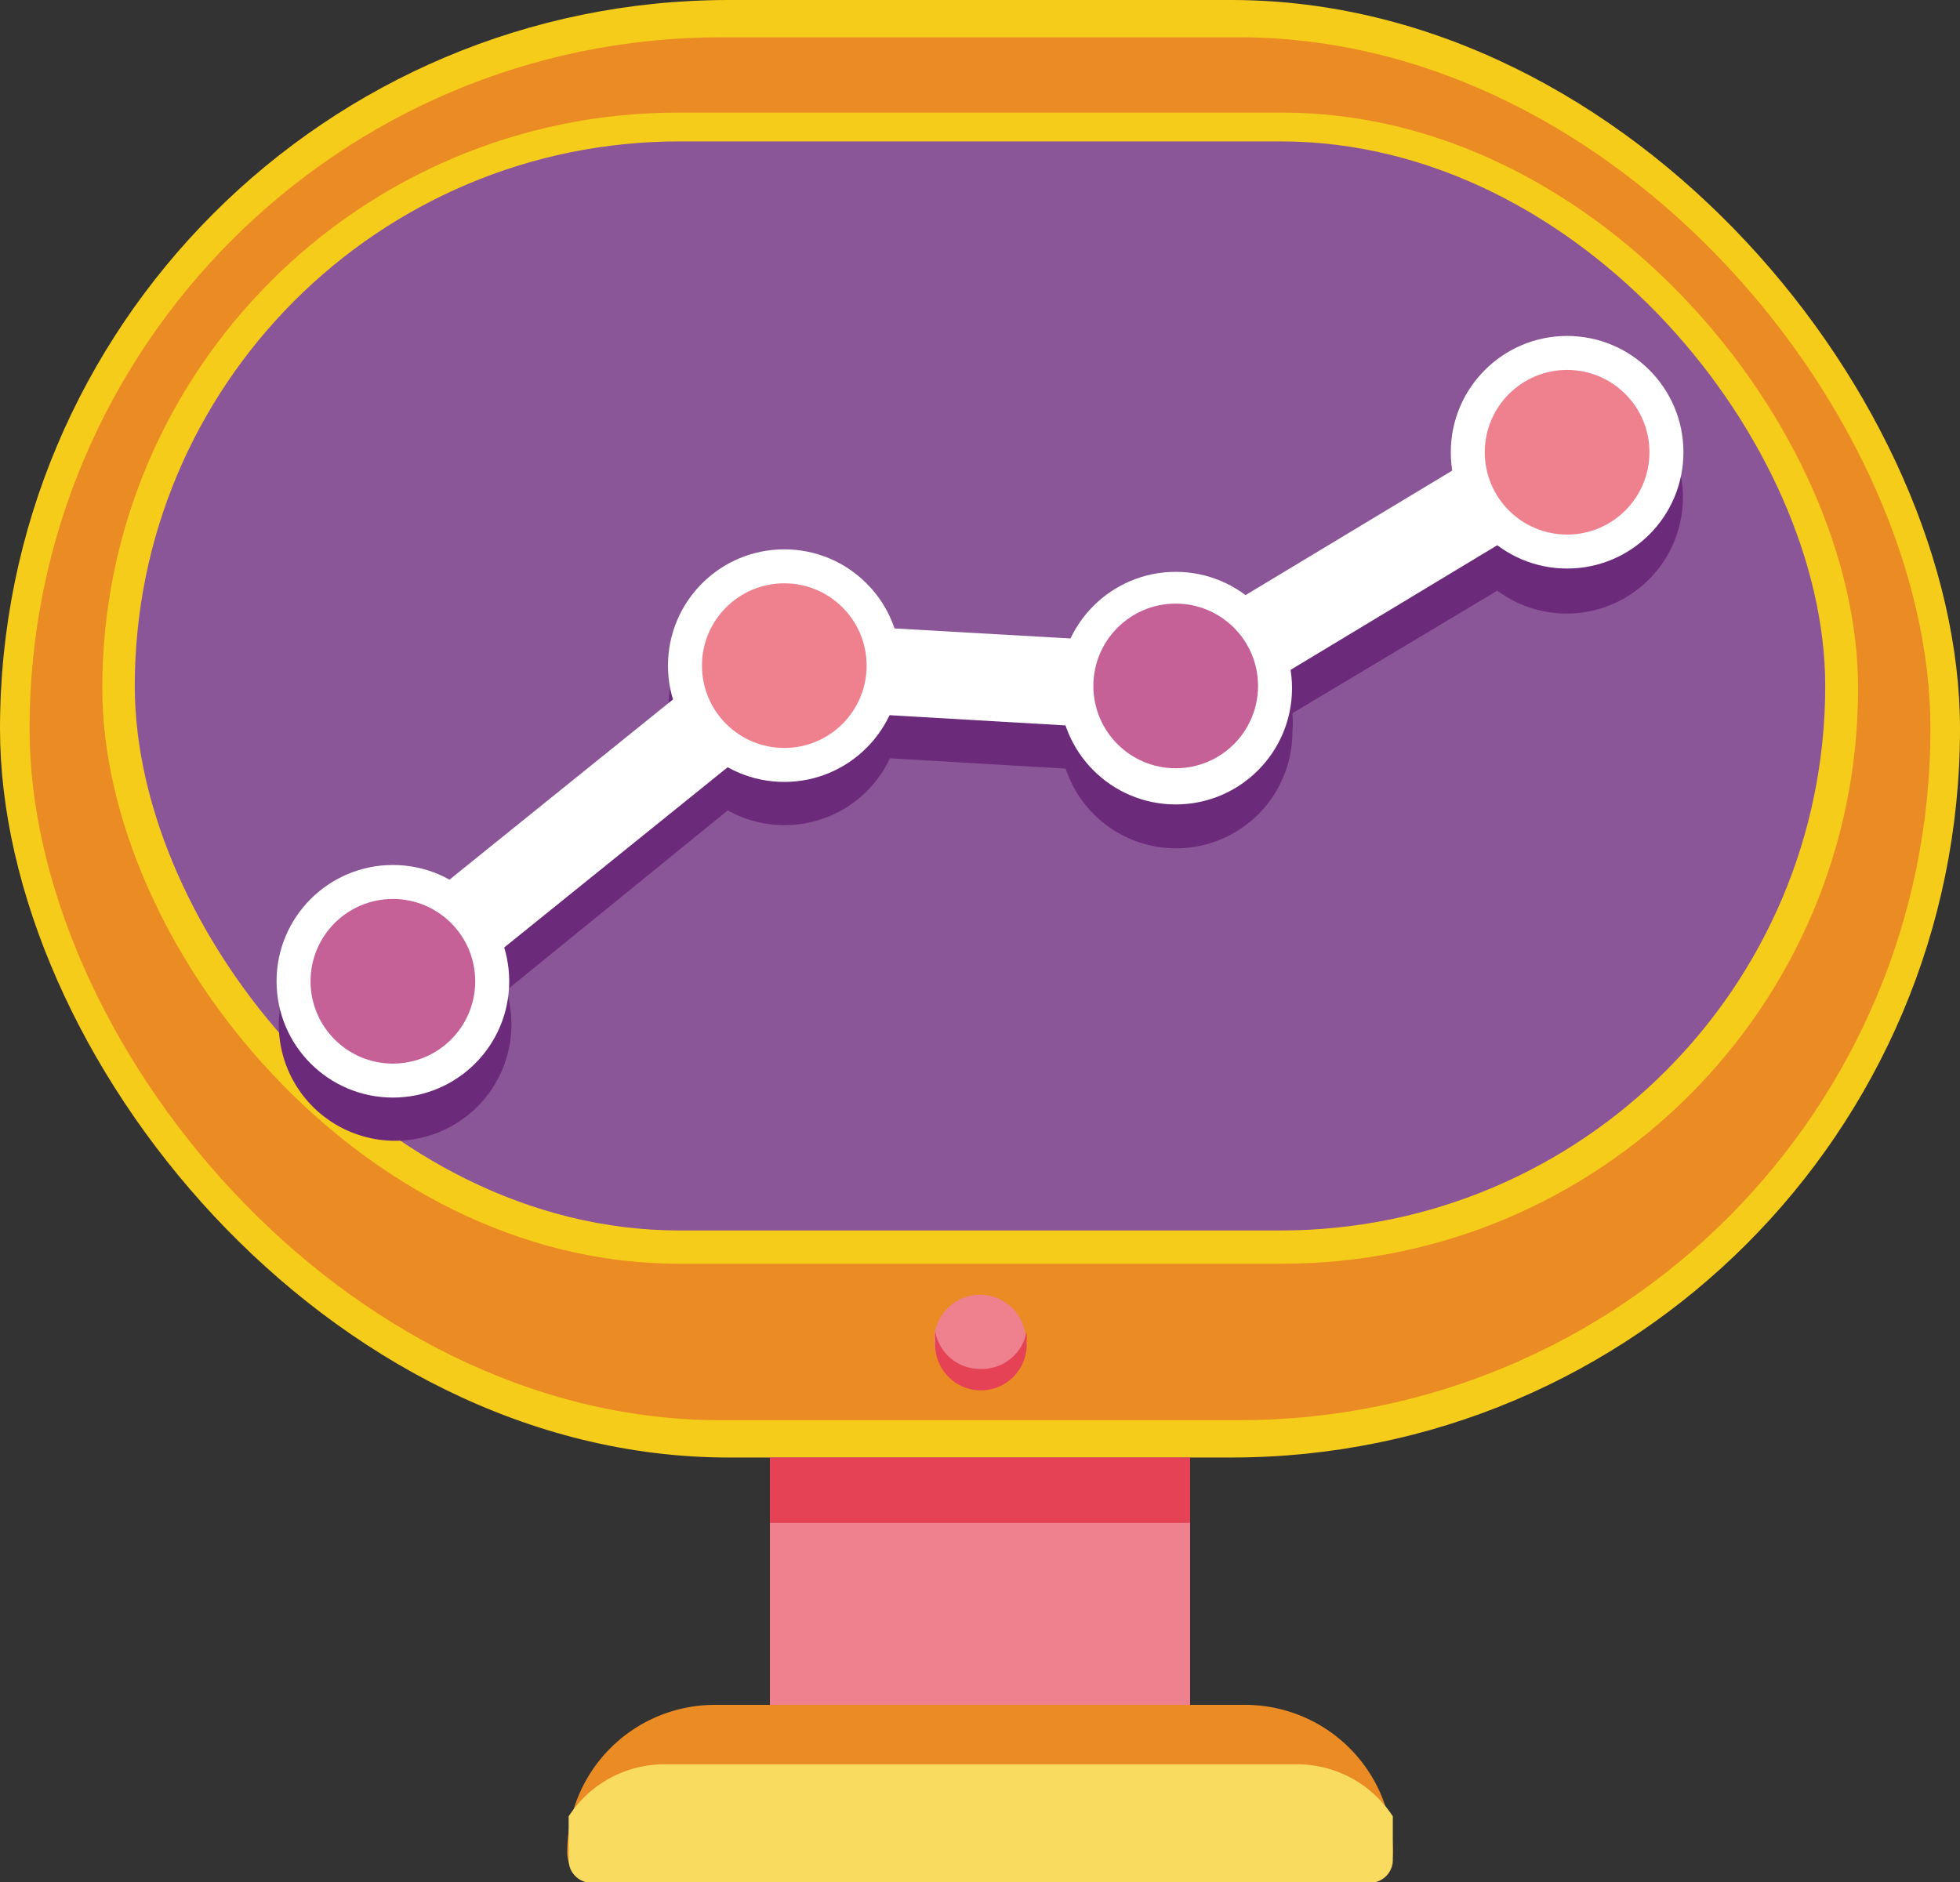 <svg xmlns="http://www.w3.org/2000/svg" viewBox="0 0 53.08 50.98"><rect x="0" y="0" width="53.08" height="50.98" fill="#333333" stroke="none"/><defs><style>.cls-1{fill:#f6cc1b;}.cls-2{fill:#eb8b23;}.cls-3{fill:#8b5697;}.cls-4{fill:#f9db60;}.cls-5{fill:#ee818d;}.cls-6{fill:#e54355;}.cls-7{fill:#6c2a7b;}.cls-8{fill:#fff;}.cls-9{fill:#c66198;}</style></defs><g id="Layer_2" data-name="Layer 2"><g id="text_and_icons" data-name="text and icons"><rect class="cls-1" width="53.08" height="39.48" rx="19.74"/><rect class="cls-2" x="0.8" y="1.01" width="51.48" height="37.46" rx="18.73"/><rect class="cls-1" x="2.77" y="3.05" width="47.55" height="31.18" rx="15.59"/><rect class="cls-3" x="3.65" y="3.83" width="45.78" height="29.5" rx="14.75"/><path class="cls-2" d="M19.36,46.18H33.72a4,4,0,0,1,4,4v0a.8.8,0,0,1-.8.8H16.16a.8.8,0,0,1-.8-.8v0A4,4,0,0,1,19.36,46.18Z"/><path class="cls-4" d="M35.12,47.79H18a3.09,3.09,0,0,0-2.6,1.41v1.16A.62.62,0,0,0,16,51H37.1a.62.62,0,0,0,.62-.62V49.2A3.09,3.09,0,0,0,35.12,47.79Z"/><rect class="cls-5" x="20.85" y="39.48" width="11.38" height="6.7"/><rect class="cls-6" x="20.85" y="39.48" width="11.38" height="1.77"/><circle class="cls-5" cx="26.54" cy="36.31" r="1.24"/><path class="cls-6" d="M26.54,37.08a1.23,1.23,0,0,1-1.21-1,.91.91,0,0,0,0,.23,1.24,1.24,0,1,0,2.47,0,.9.9,0,0,0,0-.23A1.23,1.23,0,0,1,26.54,37.08Z"/><path class="cls-7" d="M42.44,10.27a3.16,3.16,0,0,0-3.15,3.16,2.81,2.81,0,0,0,0,.5L33.74,17.3A3.15,3.15,0,0,0,29,18.47l-4.76-.27a3.15,3.15,0,0,0-6.14,1,3.1,3.1,0,0,0,.13.92l-6,4.88a3,3,0,0,0-1.53-.4,3.15,3.15,0,1,0,3.15,3.15,3.1,3.1,0,0,0-.14-.92l6-4.88a3.1,3.1,0,0,0,1.54.4,3.14,3.14,0,0,0,2.85-1.81l4.76.28a3.15,3.15,0,0,0,6.14-1,2.74,2.74,0,0,0,0-.5L40.55,16a3.15,3.15,0,1,0,1.89-5.68Z"/><polygon class="cls-8" points="11.38 27.5 9.9 25.66 20.85 16.83 31.54 17.44 41.83 11.24 43.05 13.26 32.14 19.84 21.63 19.23 11.38 27.5"/><circle class="cls-8" cx="10.64" cy="26.58" r="3.15"/><circle class="cls-8" cx="21.24" cy="18.03" r="3.15"/><circle class="cls-8" cx="31.84" cy="18.64" r="3.15"/><circle class="cls-8" cx="42.44" cy="12.25" r="3.15"/><circle class="cls-8" cx="21.24" cy="18.5" r="2.23"/><circle class="cls-8" cx="10.64" cy="27.05" r="2.23"/><circle class="cls-8" cx="31.84" cy="19.05" r="2.23"/><circle class="cls-8" cx="42.44" cy="12.72" r="2.23"/><circle class="cls-5" cx="21.24" cy="18.03" r="2.23"/><circle class="cls-9" cx="10.64" cy="26.58" r="2.23"/><circle class="cls-9" cx="31.84" cy="18.58" r="2.23"/><circle class="cls-5" cx="42.44" cy="12.25" r="2.23"/></g></g></svg>